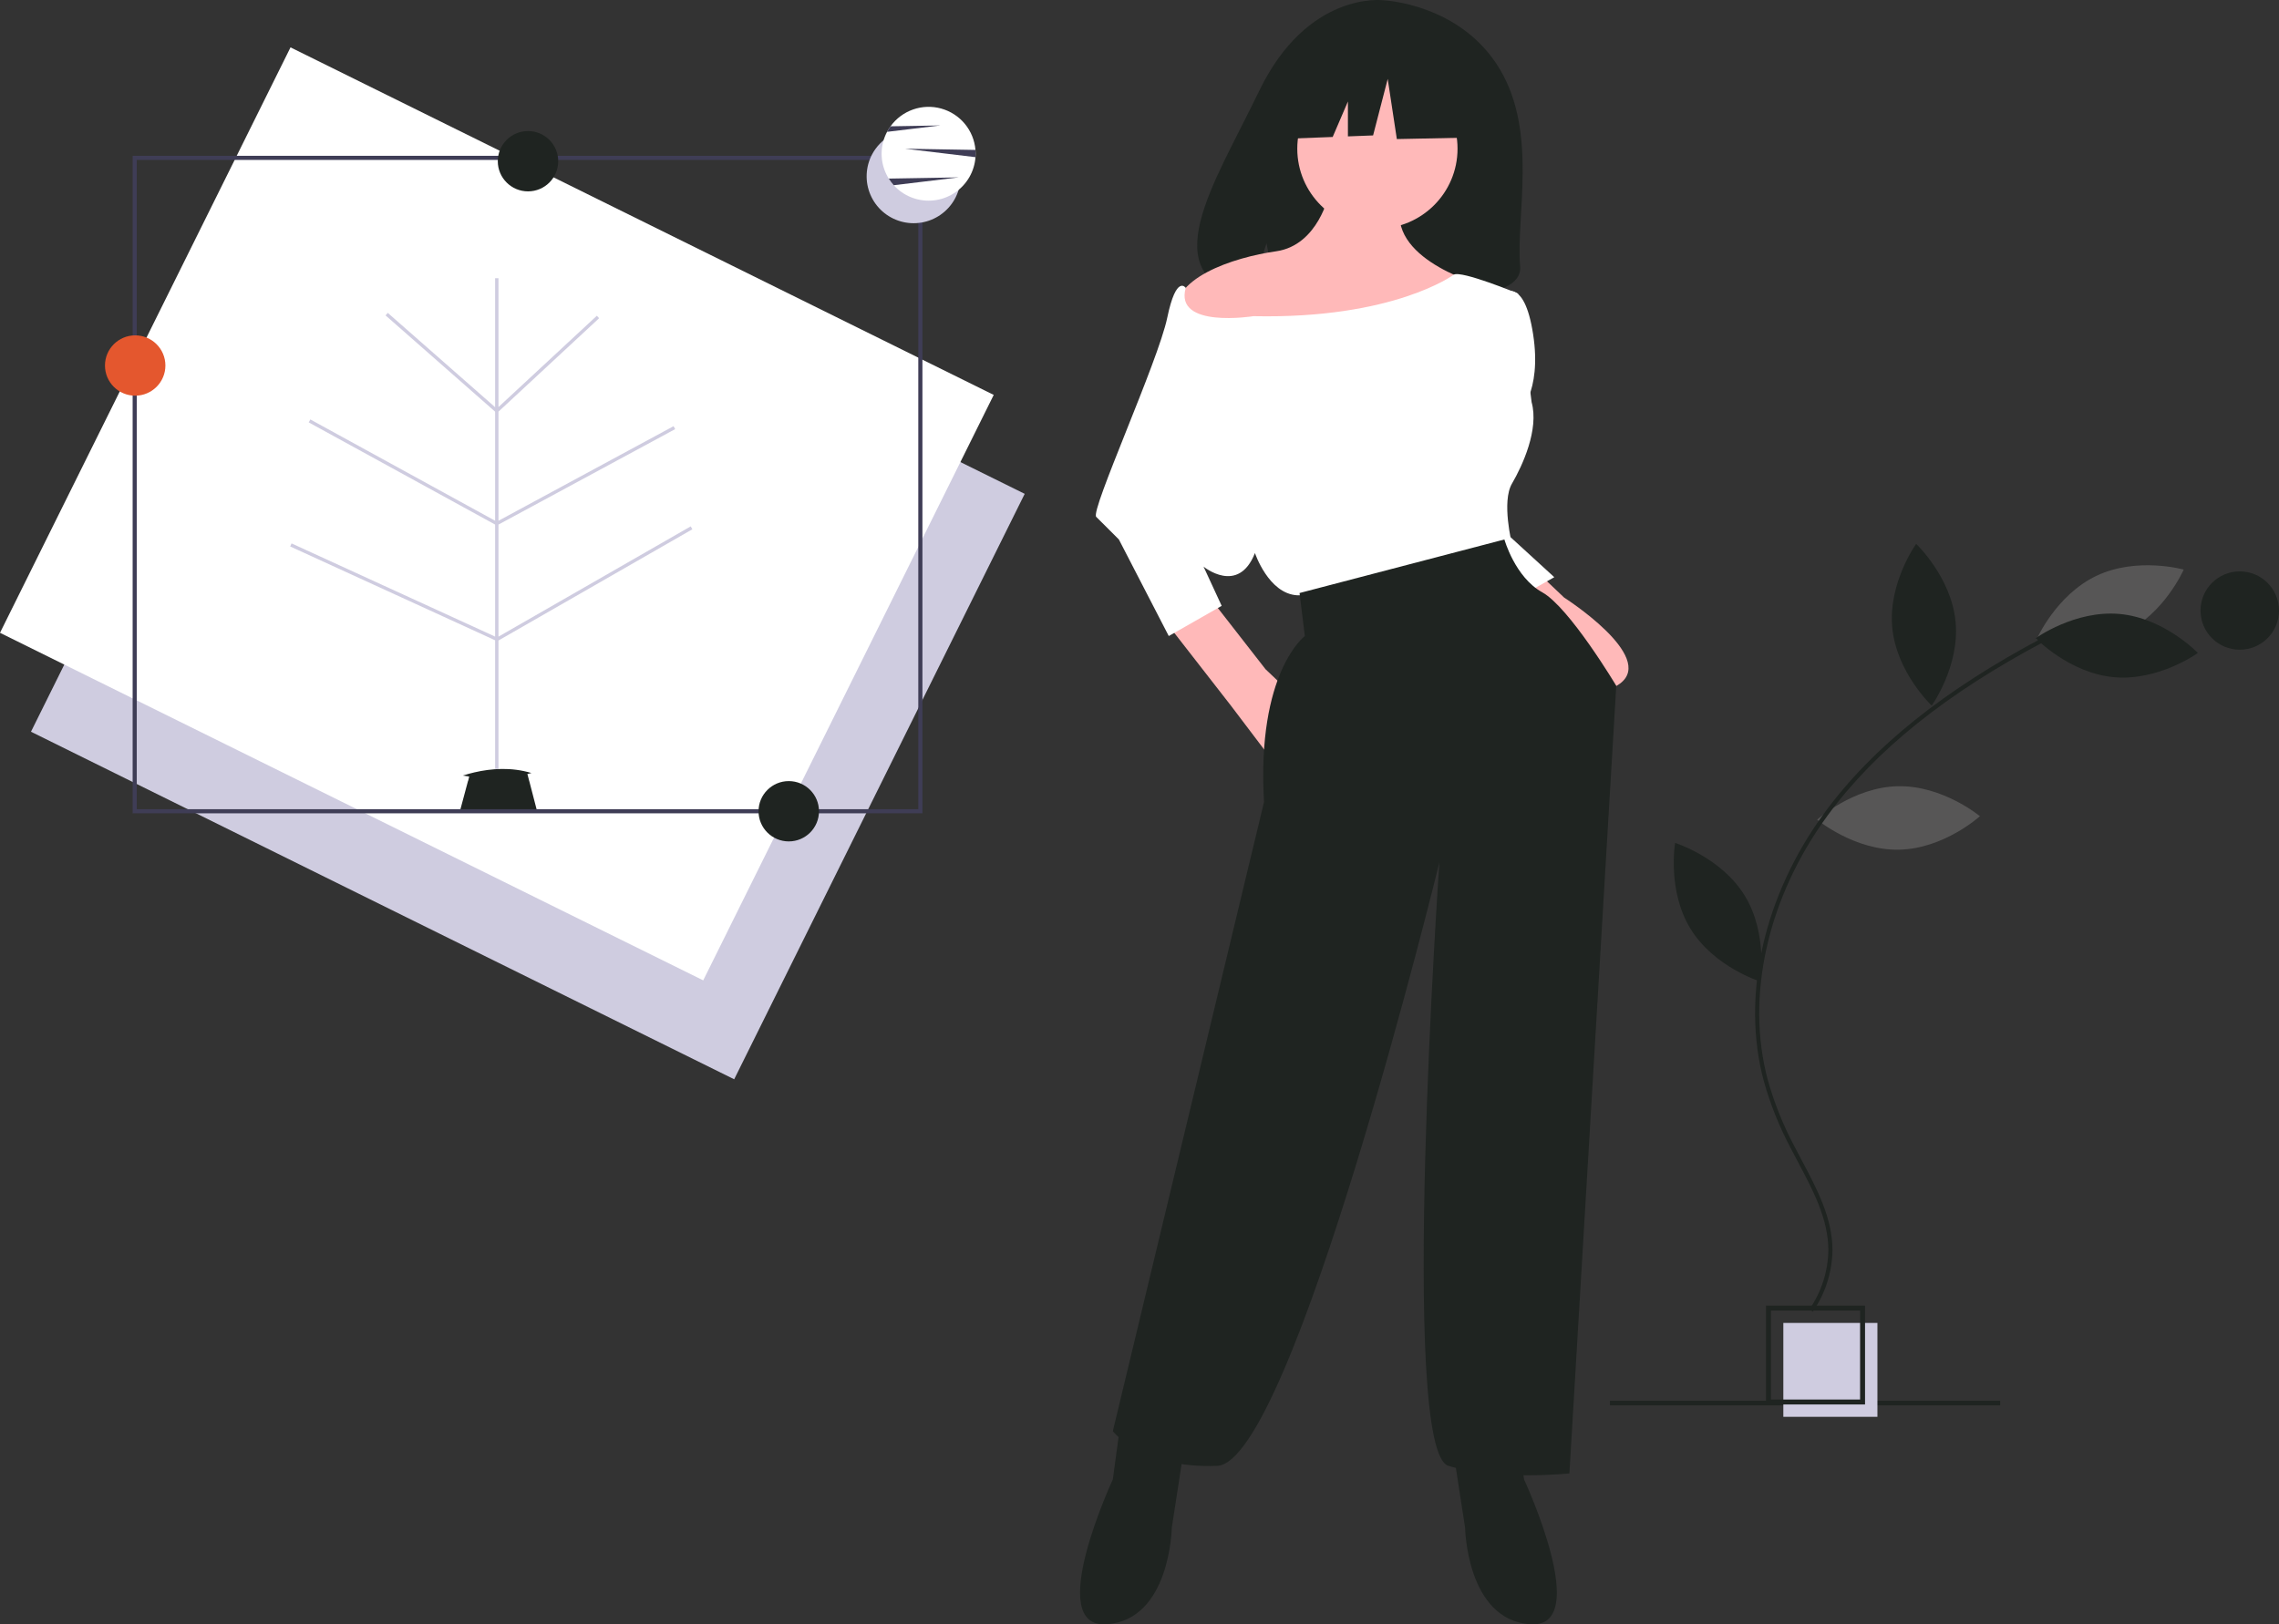 <svg width="324" height="231" viewBox="0 0 324 231" fill="none" xmlns="http://www.w3.org/2000/svg">
<rect x="0" y="0" width="324" height="231" fill="#333333" stroke="none"/>
<path d="M284.366 199.194H228.879V199.857H284.366V199.194Z" fill="#1F2421"/>
<path d="M145.679 70.228L45.705 20.804L4.404 104.058L104.377 153.482L145.679 70.228Z" fill="#CFCCE0"/>
<path d="M141.275 56.16L41.302 6.736L5.68626e-05 89.991L99.974 139.415L141.275 56.16Z" fill="white"/>
<path d="M98.433 75.267L98.195 74.854L70.867 90.536V74.599L95.985 61.026L95.758 60.607L70.867 74.058V58.538L85.176 45.252L84.852 44.903L70.867 57.887V39.562H70.39V57.907L55.13 44.494L54.814 44.852L70.39 58.542V74.055L44.118 59.648L43.888 60.066L70.39 74.598V90.53L41.452 77.278L41.253 77.711L70.39 91.054V109.353H70.867V91.085L98.433 75.267Z" fill="#CFCCE0"/>
<path d="M75.251 111.098H75.247L75.23 111.036L74.979 110.067C75.173 110.026 75.366 109.979 75.555 109.929C72.674 109.064 69.824 109.29 67.478 109.831H67.474C66.877 109.967 66.316 110.126 65.793 110.293C66.096 110.346 66.4 110.396 66.707 110.436L66.562 111.036H66.543L65.349 115.494L69.027 115.48L76.38 115.449L75.251 111.098Z" fill="#1F2421"/>
<path d="M131.139 115.661H18.857V22.157H131.139V115.661ZM19.444 115.075H130.551V22.743H19.444V115.075Z" fill="#3F3D56"/>
<path d="M136.573 25.071C136.573 25.235 136.568 25.397 136.554 25.557C136.482 26.546 136.189 27.507 135.698 28.37C135.207 29.232 134.529 29.974 133.714 30.542C132.899 31.11 131.968 31.489 130.987 31.652C130.007 31.815 129.003 31.757 128.048 31.484C127.092 31.21 126.21 30.727 125.465 30.071C124.721 29.414 124.132 28.599 123.743 27.687C123.353 26.774 123.172 25.786 123.214 24.795C123.255 23.804 123.517 22.834 123.981 21.957C124.125 21.682 124.289 21.419 124.473 21.169C125.272 20.062 126.392 19.227 127.681 18.776C128.971 18.324 130.368 18.279 131.684 18.645C133.001 19.011 134.173 19.771 135.043 20.823C135.913 21.875 136.438 23.168 136.549 24.528C136.566 24.706 136.573 24.888 136.573 25.071Z" fill="#CFCCE0"/>
<path d="M138.702 21.864C138.702 22.029 138.697 22.191 138.683 22.35C138.611 23.34 138.318 24.3 137.827 25.163C137.336 26.025 136.658 26.767 135.843 27.335C135.028 27.903 134.097 28.282 133.116 28.445C132.136 28.608 131.132 28.55 130.177 28.277C129.221 28.003 128.339 27.52 127.595 26.864C126.85 26.207 126.261 25.392 125.872 24.48C125.482 23.567 125.301 22.579 125.343 21.588C125.384 20.597 125.646 19.627 126.11 18.75C126.254 18.475 126.418 18.212 126.602 17.962C127.401 16.855 128.521 16.02 129.81 15.569C131.1 15.117 132.497 15.072 133.813 15.438C135.13 15.804 136.302 16.564 137.172 17.616C138.042 18.668 138.567 19.961 138.678 21.321C138.695 21.5 138.702 21.681 138.702 21.864Z" fill="white"/>
<path d="M138.702 21.864C138.702 22.029 138.697 22.191 138.683 22.35L128.678 21.149L138.678 21.321C138.695 21.5 138.702 21.681 138.702 21.864Z" fill="#3F3D56"/>
<path d="M136.315 25.226L127.06 26.338C126.797 26.046 126.561 25.731 126.354 25.397L136.315 25.226Z" fill="#3F3D56"/>
<path d="M133.69 17.84L126.11 18.75C126.254 18.475 126.418 18.212 126.602 17.962L133.69 17.84Z" fill="#3F3D56"/>
<path d="M112.137 119.656C114.51 119.656 116.433 117.736 116.433 115.368C116.433 112.999 114.51 111.079 112.137 111.079C109.765 111.079 107.841 112.999 107.841 115.368C107.841 117.736 109.765 119.656 112.137 119.656Z" fill="#1F2421"/>
<path d="M75.067 27.215C77.439 27.215 79.362 25.295 79.362 22.927C79.362 20.558 77.439 18.638 75.067 18.638C72.694 18.638 70.77 20.558 70.77 22.927C70.77 25.295 72.694 27.215 75.067 27.215Z" fill="#1F2421"/>
<path d="M19.219 56.269C21.592 56.269 23.515 54.349 23.515 51.98C23.515 49.612 21.592 47.692 19.219 47.692C16.847 47.692 14.923 49.612 14.923 51.98C14.923 54.349 16.847 56.269 19.219 56.269Z" fill="#E4572E"/>
<path d="M266.908 188.132H253.533V201.484H266.908V188.132Z" fill="#CFCCE0"/>
<path d="M265.148 199.728H251.069V185.673H265.148V199.728ZM251.773 199.025H264.444V186.376H251.773L251.773 199.025Z" fill="#1F2421"/>
<path d="M213.257 9.886C207.677 0.474 196.638 0.036 196.638 0.036C196.638 0.036 185.882 -1.338 178.981 12.996C172.55 26.356 163.673 39.256 177.552 42.383L180.059 34.594L181.612 42.963C183.588 43.105 185.57 43.139 187.55 43.065C202.414 42.586 216.569 43.205 216.113 37.88C215.507 30.802 218.625 18.941 213.257 9.886Z" fill="#1F2421"/>
<path d="M184.323 99.353L179.917 95.169L170.89 83.583L164.34 86.655L174.974 100.318L179.582 106.4L179.595 106.433C179.595 106.433 187.117 115.445 192.276 111.583C197.434 107.721 184.323 99.353 184.323 99.353Z" fill="#FFB9B9"/>
<path d="M222.366 84.977L217.96 80.793L213.017 85.943L217.625 92.024L217.638 92.058C217.638 92.058 225.161 101.069 230.319 97.207C235.477 93.345 222.366 84.977 222.366 84.977Z" fill="#FFB9B9"/>
<path d="M213.232 75L220.969 82.081L216.026 84.87L208.933 76.288L213.232 75Z" fill="white"/>
<path d="M213.662 41.743C213.662 41.743 216.671 39.169 217.96 47.537C219.25 55.904 215.811 58.908 215.811 58.908L213.662 41.743Z" fill="white"/>
<path d="M195.822 32.517C202.113 32.517 207.214 27.426 207.214 21.146C207.214 14.865 202.113 9.774 195.822 9.774C189.531 9.774 184.431 14.865 184.431 21.146C184.431 27.426 189.531 32.517 195.822 32.517Z" fill="#FFB9B9"/>
<path d="M188.944 27.582C188.944 27.582 187.44 34.878 181.422 35.736C175.404 36.594 165.947 39.598 167.236 45.391C168.526 51.184 204.634 50.541 204.634 50.541L211.082 40.671C211.082 40.671 197.757 37.238 199.046 29.514L188.944 27.582Z" fill="#FFB9B9"/>
<path d="M206.676 39.062C206.676 39.062 198.186 45.391 178.198 44.962C178.198 44.962 166.902 46.779 168.574 40.936C168.574 40.936 167.236 38.954 165.946 45.176C164.657 51.399 154.985 72.64 155.845 73.499L159.069 76.717L166.161 90.449L173.684 86.158L171.105 80.579C171.105 80.579 176.048 84.656 178.413 78.648C178.413 78.648 180.347 84.441 184.431 84.656C188.514 84.87 214.951 77.361 214.951 77.361C214.951 77.361 213.447 71.353 214.951 68.778C216.456 66.203 218.82 61.054 217.745 57.192L215.811 41.744C215.811 41.744 207.751 38.418 206.676 39.062Z" fill="white"/>
<path d="M184.753 84.334L185.505 90.449C185.505 90.449 178.628 95.598 179.702 114.05L158.209 203.522C158.209 203.522 162.293 208.886 173.039 208.457C183.786 208.028 204.634 122.633 204.634 122.633C204.634 122.633 198.831 206.311 205.924 208.457C213.017 210.602 223.119 209.53 223.119 209.53L229.782 97.529C229.782 97.529 223.119 86.372 219.25 84.226C215.381 82.081 213.877 76.717 213.877 76.717L184.753 84.334Z" fill="#1F2421"/>
<path d="M159.284 202.449L158.209 210.388C158.209 210.388 148.322 231.629 157.349 230.986C166.376 230.342 166.591 217.254 166.591 217.254L168.311 206.097L159.284 202.449Z" fill="#1F2421"/>
<path d="M215.596 202.449L216.671 210.388C216.671 210.388 226.558 231.629 217.53 230.986C208.503 230.342 208.288 217.254 208.288 217.254L206.569 206.097L215.596 202.449Z" fill="#1F2421"/>
<path d="M210.79 9.407L199.884 3.705L184.824 6.038L181.708 19.776L189.464 19.478L191.631 14.431V19.395L195.21 19.258L197.287 11.222L198.586 19.776L211.309 19.517L210.79 9.407Z" fill="#1F2421"/>
<path d="M269.813 111.808C263.423 111.945 258.34 116.568 258.34 116.568C258.34 116.568 263.617 120.969 270.007 120.832C276.397 120.695 281.48 116.072 281.48 116.072C281.48 116.072 276.203 111.672 269.813 111.808Z" fill="#575656"/>
<path d="M301.939 90.034C296.166 92.772 289.546 90.915 289.546 90.915C289.546 90.915 292.286 84.619 298.059 81.881C303.832 79.143 310.452 81 310.452 81C310.452 81 307.712 87.296 301.939 90.034Z" fill="#575656"/>
<path d="M301.352 87.313C294.987 86.732 289.416 90.756 289.416 90.756C289.416 90.756 294.164 95.72 300.529 96.301C306.894 96.882 312.466 92.858 312.466 92.858C312.466 92.858 307.717 87.894 301.352 87.313Z" fill="#1F2421"/>
<path d="M278.02 88.413C278.63 94.764 274.625 100.344 274.625 100.344C274.625 100.344 269.63 95.626 269.02 89.275C268.41 82.923 272.415 77.344 272.415 77.344C272.415 77.344 277.41 82.062 278.02 88.413Z" fill="#1F2421"/>
<path d="M248.044 127.365C251.382 132.806 250.234 139.574 250.234 139.574C250.234 139.574 243.672 137.521 240.334 132.08C236.995 126.639 238.144 119.871 238.144 119.871C238.144 119.871 244.705 121.925 248.044 127.365Z" fill="#1F2421"/>
<path d="M257.729 186.522L257.243 186.194C258.958 183.709 259.894 180.772 259.933 177.755C259.919 173.342 257.748 169.261 255.648 165.313C255.258 164.581 254.87 163.85 254.496 163.12C252.927 160.144 251.677 157.011 250.766 153.774C247.509 141.69 250.716 127.434 259.345 115.638C266.19 106.281 276.393 98.098 290.539 90.623L290.814 91.141C276.749 98.573 266.61 106.7 259.819 115.984C251.294 127.638 248.122 141.708 251.333 153.621C252.234 156.819 253.469 159.914 255.019 162.854C255.391 163.581 255.778 164.308 256.167 165.038C258.3 169.049 260.506 173.196 260.52 177.754C260.481 180.888 259.51 183.94 257.729 186.522Z" fill="#1F2421"/>
<path d="M318.422 92.393C321.503 92.393 324 89.9 324 86.825C324 83.749 321.503 81.256 318.422 81.256C315.341 81.256 312.844 83.749 312.844 86.825C312.844 89.9 315.341 92.393 318.422 92.393Z" fill="#1F2421"/>
</svg>
